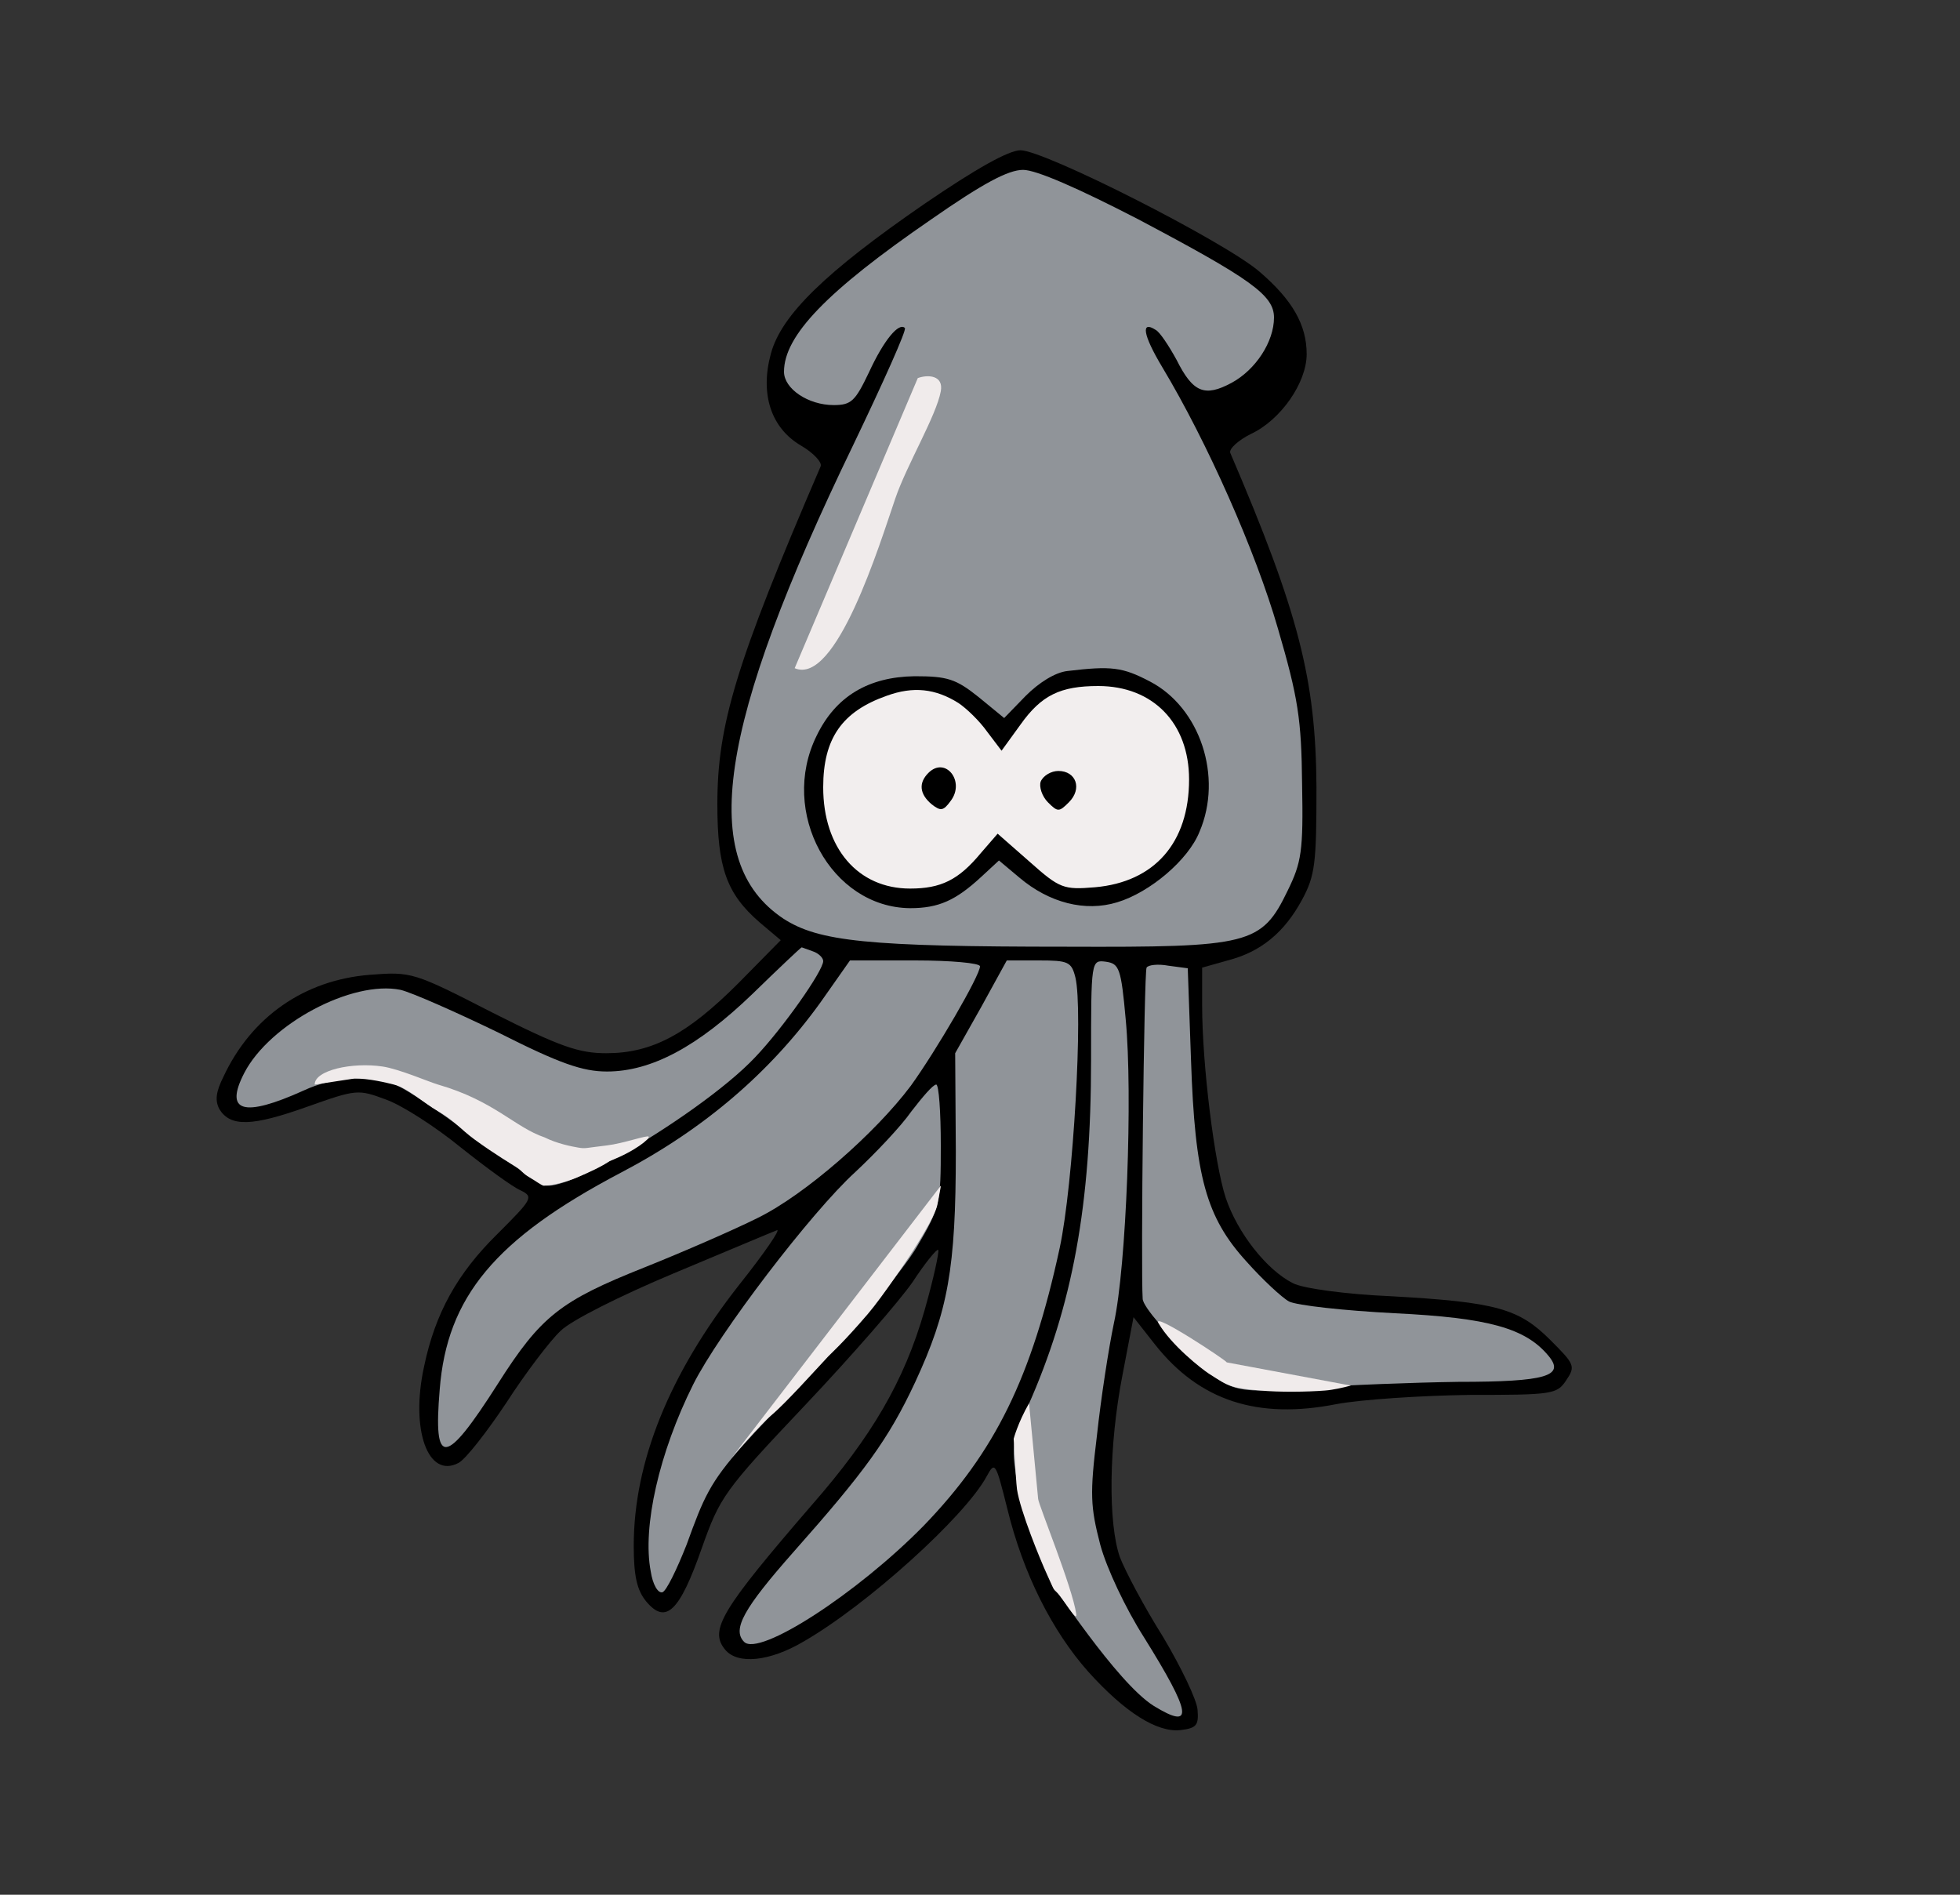 <?xml version="1.0" encoding="UTF-8"?>
<svg width="300px" height="290px" viewBox="0 0 300 290" xmlns="http://www.w3.org/2000/svg" xmlns:xlink="http://www.w3.org/1999/xlink" version="1.1">
 <rect x="0" y="0" width="300" height="290" fill="#333333" stroke="none"/>
 <!-- Generated by Pixelmator Pro 2.1.2 -->
 <g id="Untitled">
  <path id="Path" d="M141.5 31.2 C126.4 41.6 119.6 48.2 118 54.1 116.3 60.3 118 65.5 122.6 68.2 124.5 69.3 125.9 70.8 125.6 71.4 112.6 101.6 109.8 111 109.8 123.1 109.8 132.8 111.2 136.8 116.3 141.2 L119.5 143.9 113 150.5 C105.2 158.3 99.8 161.2 92.8 161.2 88.6 161.2 85.7 160.2 75.4 155 63.3 148.8 63 148.7 56.6 149.2 46.6 150 38.5 155.6 34.2 164.8 33 167.2 32.9 168.5 33.6 169.8 35.3 172.5 38.6 172.4 47 169.4 54.6 166.7 54.8 166.7 59.1 168.3 61.6 169.2 66.7 172.5 70.5 175.6 74.4 178.7 78.5 181.7 79.7 182.2 81.7 183.2 81.5 183.5 76.1 188.9 70 194.9 66.6 201 64.9 209.2 62.8 218.8 65.5 226.4 70.2 223.9 71.3 223.3 74.5 219.2 77.5 214.7 80.4 210.2 84.2 205.2 85.8 203.7 87.4 202.1 95 198.3 103.1 194.9 111 191.6 118.1 188.6 118.9 188.3 119.6 188 117 191.8 113.1 196.7 102.5 210.2 97 223.7 97 236.6 97 241.2 97.5 243.4 98.9 245.1 101.9 248.7 104 246.7 107.4 237 110.2 229.1 110.8 228.2 123.2 215.1 130.3 207.6 137.7 199.1 139.7 196.2 141.6 193.3 143.4 191.1 143.6 191.3 143.8 191.5 142.9 195.7 141.5 200.6 138.4 211.4 133.4 219.9 124.3 230.3 110.4 246.4 108.5 249.5 111 252.5 112.9 254.8 117.8 254.3 122.9 251.3 132.7 245.7 147.7 232.1 151 226 152.3 223.6 152.4 223.8 154.2 231 156.6 240.8 161 249.6 166.6 255.9 172.2 262.1 177.1 265.2 180.7 264.8 183.1 264.5 183.5 264.1 183.3 261.7 183.2 260.2 180.8 255.2 178 250.5 175.1 245.9 172.2 240.4 171.4 238.3 169.6 233.1 169.7 221.3 171.8 210.5 L173.5 201.6 176.8 205.8 C183.6 214.4 192.5 217.3 204.6 214.9 208.4 214.2 217.5 213.6 224.9 213.5 237.6 213.5 238.3 213.4 239.7 211.3 241.2 209.1 241 208.8 237.3 205.1 232.5 200.3 229.1 199.3 213 198.4 206 198.1 199.4 197.2 197.9 196.4 193.9 194.4 189.4 188.7 187.6 183.3 185.9 178.1 184 163 184 153.8 L184 148.1 187.9 147 C193 145.7 196.6 142.7 199.3 137.7 201.3 134 201.5 132.1 201.5 120.5 201.4 104 198.8 93.8 188.3 69.3 188.1 68.7 189.5 67.4 191.5 66.4 196 64.3 200 58.6 200 54.2 200 49.7 197.8 45.9 192.8 41.6 187.5 37 159.9 23 156.2 23 154.4 23 149.4 25.8 141.5 31.2 Z" fill="#000000" fill-opacity="1" stroke="none"/>
  <path id="Path-1" d="M174.1 33.5 C191.5 42.7 195 45.2 195 48.6 195 52.3 192.2 56.6 188.5 58.6 184.4 60.8 182.6 60.1 180.1 55.1 178.9 52.9 177.5 50.8 176.9 50.5 174.6 49 174.9 51.2 177.9 56.2 184.8 67.7 192.2 84.4 195.6 96.2 198.7 106.8 199.2 110.1 199.3 120 199.5 130.3 199.2 132 197.1 136.3 193.1 144.6 191.3 145 163.3 144.9 132.8 144.9 125.3 144.1 119.9 140.6 106.7 131.8 109.8 111.1 130.6 68.1 135.2 58.5 138.8 50.5 138.5 50.2 137.6 49.3 135.3 52 133 57 130.9 61.4 130.3 62 127.6 62 123.7 62 120 59.5 120 56.9 120 51.4 126.5 44.6 142.5 33.6 150.4 28.1 154.3 26 156.6 26 158.6 26 165 28.8 174.1 33.5 Z" fill="#909499" fill-opacity="1" stroke="none"/>
  <path id="Path-2" d="M124.4 145.6 C125.3 145.9 126 146.6 126 147.1 126 148.6 119.8 157.4 115.6 161.8 111.221 166.475 101.976 172.9 94.431 177.119 89.225 180.029 84.829 181.89 83.4 181.4 82.3 181 77.4 177.6 72.3 173.9 67.3 170.1 62 166.6 60.5 166 56.5 164.5 51 164.8 46.5 166.9 37.2 171.1 34.3 170.2 37.4 164.2 41.3 156.7 53.9 150 61.3 151.5 63 151.9 69.8 154.9 76.4 158.1 85.7 162.8 89.2 164 92.9 164 99.7 164 106.8 160.2 115.2 152.1 119.2 148.2 122.6 145 122.7 145 122.8 145 123.5 145.3 124.4 145.6 Z" fill="#909499" fill-opacity="1" stroke="none"/>
  <path id="Path-3" d="M150 147.9 C150 149.3 143.3 160.8 139.4 166.2 134 173.4 123.3 182.8 116 186.4 112.4 188.2 104.6 191.6 98.6 194 85.8 199.1 82.8 201.4 76.2 211.8 68.1 224.5 66.3 224.6 67.3 212.7 68.4 198.5 75.8 189.6 95 179.5 107.8 172.8 117.9 164.1 125.6 153.4 L130.1 147 140.1 147 C145.5 147 150 147.4 150 147.9 Z" fill="#909499" fill-opacity="1" stroke="none"/>
  <path id="Path-4" d="M164.6 149.6 C165.8 154.5 164.3 181.2 162.2 191 157.9 210.9 152.3 222.2 141.4 233.5 131.2 243.9 116.2 253.6 113.9 251.3 112 249.4 113.9 246.1 121.4 237.6 132.3 225.3 136 220.3 140.1 211.5 145.1 200.7 146.3 194.2 146.3 176.3 L146.2 161.2 150.2 154.1 154.1 147 159 147 C163.5 147 164 147.2 164.6 149.6 Z" fill="#909499" fill-opacity="1" stroke="none"/>
  <path id="Path-5" d="M172.3 156 C173.4 167.5 172.4 193.9 170.5 202.5 169.7 206.3 168.5 214.1 167.9 219.7 166.8 228.7 166.9 230.6 168.4 236.4 169.4 240.1 172.3 246.2 175.1 250.6 182.4 262.3 182.8 264.9 176.6 261.1 170.841 257.508 160.825 241.853 161.12 242.786 161.284 243.304 156.29 230.168 155.9 228 154.7 221.4 154.8 220.8 157.3 215.3 164.2 199.8 167 184.4 167 162.2 167 146.9 167 146.9 169.3 147.2 171.3 147.5 171.6 148.2 172.3 156 Z" fill="#909499" fill-opacity="1" stroke="none"/>
  <path id="Path-6" d="M182.3 162.3 C182.9 180.1 184.6 186.3 190.8 193.1 193.2 195.8 196.2 198.6 197.3 199.2 198.5 199.8 205.7 200.6 213.5 201 227.9 201.7 233.5 203.3 237 207.5 239.6 210.6 236.7 211.5 223.2 211.5 216.2 211.6 206 212 200.5 212.4 192.2 213.1 189.9 213 187.4 211.7 185.709 210.805 182.632 208.078 179.954 205.33 179.034 204.386 178.162 203.44 177.409 202.565 175.946 200.864 174.933 199.43 174.9 198.8 174.6 194.5 175.1 148.7 175.5 148.1 175.7 147.7 177.2 147.5 178.8 147.8 L181.8 148.2 C181.8 148.2 182.3 162.3 182.3 162.3 Z" fill="#909499" fill-opacity="1" stroke="none"/>
  <path id="Path-7" d="M144 175.3 C144 184.2 143.9 184.8 140.3 190.9 138.1 194.6 130.9 203.1 123.4 211 119.086 215.465 116.046 218.619 113.803 221.127 108.61 226.933 107.684 229.277 105.1 236.4 103.6 240.2 102 243.5 101.4 243.7 100.7 243.9 99.9 242.5 99.6 240.5 98.3 233.7 100.9 222.3 106.1 211.9 110 204.1 124.2 185.5 130.9 179.4 134 176.5 137.9 172.4 139.5 170.1 141.2 167.9 142.8 166 143.3 166 143.7 166 144 170.2 144 175.3 Z" fill="#909499" fill-opacity="1" stroke="none"/>
  <path id="Path-8" d="M176 104.3 C183.7 108.3 187.2 118.9 183.6 127.3 181.9 131.6 176 136.6 171 138.1 166.1 139.6 160.6 138.2 156 134.3 L152.9 131.7 150.2 134.2 C146.3 137.8 143.7 139 139.3 139 127.2 138.9 119.2 124.3 125 112.6 127.9 106.6 132.9 103.6 140 103.5 145 103.5 146.3 103.9 149.8 106.7 L153.7 109.9 157 106.5 C159 104.5 161.5 102.9 163.4 102.7 170.1 101.9 171.8 102.1 176 104.3 Z" fill="#000000" fill-opacity="1" stroke="none"/>
  <path id="Path-9" d="M135.7 106.5 C128.9 108.9 126 113 126 120.5 126 129.8 131.3 136 139.3 136 144 136 146.7 134.7 150.1 130.6 L152.7 127.6 157.6 131.9 C162.2 136 162.8 136.2 167.6 135.8 176.7 135 182 129 182 119.3 182 110.7 176.5 105 168.1 105 162.3 105 159.4 106.4 156.2 110.9 L153.3 114.9 151.1 112 C149.9 110.3 147.9 108.4 146.7 107.6 143.2 105.4 139.8 105 135.7 106.5 Z" fill="#f2eeee" fill-opacity="1" stroke="none"/>
  <path id="Path-10" d="M142.1 118.3 C140.6 119.8 140.7 121.5 142.6 123.1 144 124.2 144.4 124.1 145.5 122.6 147.8 119.6 144.7 115.7 142.1 118.3 Z M159.3 119.6 C159 120.4 159.5 121.9 160.4 122.8 161.9 124.3 162.1 124.3 163.6 122.8 165.7 120.7 164.7 118 162 118 160.9 118 159.7 118.7 159.3 119.6 Z" fill="#000000" fill-opacity="1" stroke="none"/>
  <path id="Path-11" d="M206.76 212.07 C205.53 212.398 204.064 212.731 202.798 212.83 200.031 213.047 195.747 213.092 192.932 212.83 188.81 212.448 188.338 212.412 185.02 210.239 183.936 209.528 179.284 205.909 177.312 202.508 176.232 200.645 187.772 208.265 187.772 208.521" fill="#f0ebeb" fill-opacity="1" stroke="none"/>
  <path id="Path-12" d="M187.772 233.565 C216.171 239.035 216.171 239.035 187.772 233.565" fill="#ff3f62" fill-opacity="1" stroke="none"/>
  <path id="Path-13" d="M158.899 229.412 C158.947 230.279 164.136 242.917 164.729 247.015 164.952 248.557 162.683 244.579 161.758 243.719 161.135 243.14 161.339 243.331 160.25 240.969 159.248 238.794 156.155 231.262 155.663 227.956 155.561 227.27 155.378 224.226 155.261 222.165 155.198 221.043 155.154 220.213 155.154 220.213 155.154 220.213 155.78 217.797 157.507 214.783" fill="#f0ebeb" fill-opacity="1" stroke="none"/>
  <path id="Path-14" d="M140.478 190.103 C137.627 191.45 136.291 195.315 134.212 197.406" fill="#ff3f62" fill-opacity="1" stroke="none"/>
  <path id="Path-15" d="M48.169 166 C48.134 163.806 53.921 162.537 58.577 163.239 61.112 163.621 65.692 165.608 67.049 166 75.676 168.492 78.806 172.554 83.366 174.088 85.294 175.055 87.527 175.477 88.528 175.648 89.629 175.837 89.541 175.709 92.884 175.314 95.448 175.011 99.026 173.705 99.289 173.968 99.551 174.23 97.191 176.226 93.282 177.717 92.072 178.575 90.108 179.462 88.265 180.243 86.816 180.857 84.483 181.478 83.242 181.478 82.933 181.478 81.996 180.751 81.103 180.243 79.946 179.585 79.779 179.07 79.035 178.628 78.593 178.365 75.693 176.642 72.63 174.401 70.444 172.801 69.524 171.48 67.049 170.079 64.728 168.765 62.528 166.569 60.289 166 59.091 165.695 56.437 165.055 54.259 165.072" fill="#f0ebeb" fill-opacity="1" stroke="none"/>
  <path id="Path-16" d="M144 181.478 C144.052 181.498 143.538 183.985 143.505 184.239 143.257 186.188 139.12 192.407 139.12 192.407 139.12 192.407 135.1 198.469 132.811 201.137 129.018 205.555 127.213 207.137 126.765 207.612 124.996 209.492 120.21 214.831 118.075 216.604 116.341 218.044 111.973 223.095 111.973 223.15" fill="#f0ebeb" fill-opacity="1" stroke="none"/>
  <path id="Path-17" d="M140.478 57.868 C142.007 57.306 144.453 57.416 144 59.882 143.309 63.645 138.802 71.135 137.049 76.259 134.638 83.305 127.989 105 121.634 102.27" fill="#f0ebeb" fill-opacity="1" stroke="none"/>
 </g>
</svg>
